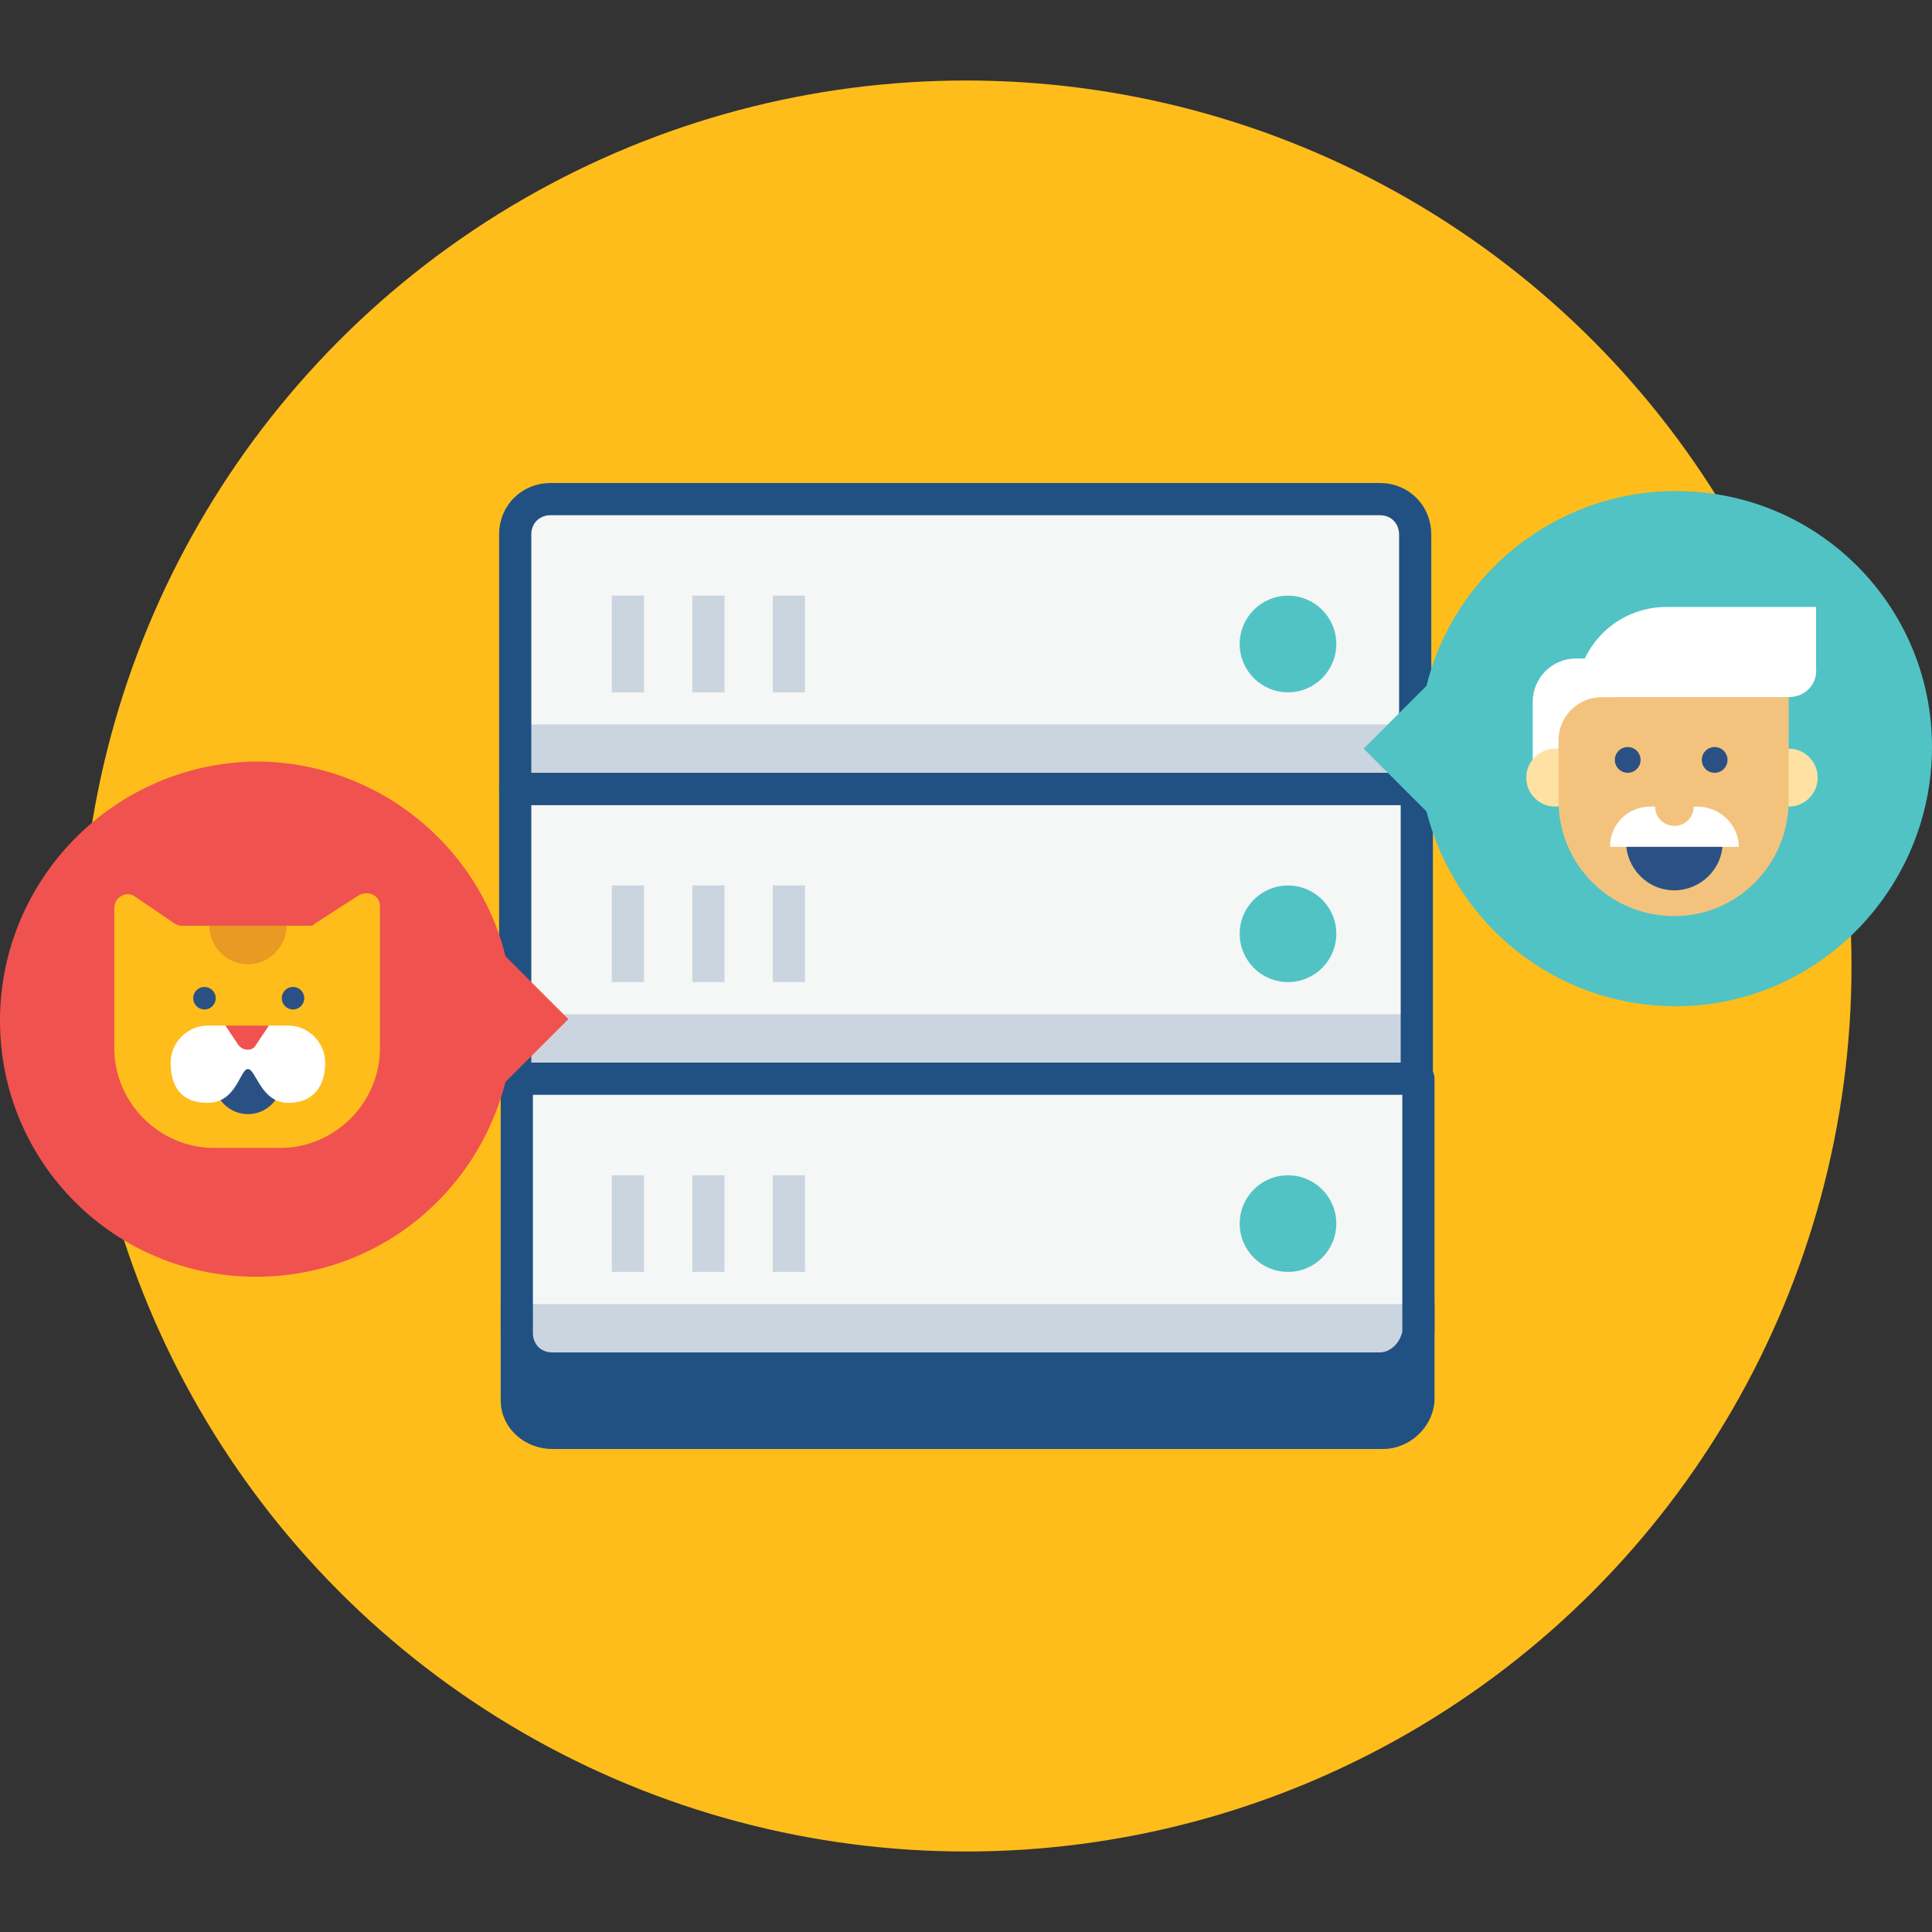 <?xml version="1.0" encoding="utf-8"?>
<!-- Generator: Adobe Illustrator 19.0.1, SVG Export Plug-In . SVG Version: 6.00 Build 0)  -->
<!DOCTYPE svg PUBLIC "-//W3C//DTD SVG 1.0//EN" "http://www.w3.org/TR/2001/REC-SVG-20010904/DTD/svg10.dtd">
<svg version="1.0" id="Layer_1" xmlns="http://www.w3.org/2000/svg" xmlns:xlink="http://www.w3.org/1999/xlink" x="0px" y="0px"
	 viewBox="-67 89 120 120" enable-background="new -67 89 120 120" xml:space="preserve">
<rect x="-67" y="89" width="120" height="120" fill="#333333" stroke="none"/>
<g display="none">
	<circle display="inline" fill="#51C3C4" cx="-7" cy="149" r="55"/>
	<g display="inline">
		<g>
			<path id="XMLID_1_" fill="#DCE1E5" stroke="#205182" stroke-width="2" stroke-miterlimit="10" d="M27.3,175.7h-68.6
				c-1.8,0-3.2-1.4-3.2-3.2v-47c0-1.8,1.4-3.2,3.2-3.2h68.6c1.8,0,3.2,1.4,3.2,3.2v47C30.5,174.3,29.1,175.7,27.3,175.7z"/>
			<path id="XMLID_214_" fill="#3773B1" stroke="#205182" stroke-width="2" stroke-miterlimit="10" d="M30.5,130.2h-75v-4.8
				c0-1.8,1.4-3.2,3.2-3.2h68.6c1.8,0,3.2,1.4,3.2,3.2V130.2z"/>
			<g id="XMLID_311_">
				<circle id="XMLID_253_" fill="#F0524F" cx="-40.1" cy="126.3" r="0.6"/>
				<circle id="XMLID_293_" fill="#FEBD1B" cx="-37.9" cy="126.3" r="0.6"/>
				<circle id="XMLID_310_" fill="#51C3C4" cx="-35.8" cy="126.3" r="0.6"/>
			</g>
			<rect id="XMLID_252_" x="-44.5" y="128.7" opacity="0.2" fill="#205182" enable-background="new    " width="75" height="4.8"/>
		</g>
		<path fill="#FFFFFF" d="M16.4,169.3h-46.8c-0.6,0-1.1-0.5-1.1-1.1v-30.7c0-0.6,0.5-1.1,1.1-1.1h46.7c0.6,0,1.1,0.5,1.1,1.1v30.6
			C17.5,168.8,17,169.3,16.4,169.3z"/>
		<path opacity="0.2" fill="#3773B1" enable-background="new    " d="M13.2,148.2h-40.4c-0.2,0-0.4-0.2-0.4-0.4v-5.3
			c0-0.2,0.2-0.4,0.4-0.4h40.5c0.2,0,0.4,0.2,0.4,0.4v5.3C13.6,148.1,13.5,148.2,13.2,148.2z"/>
		<path opacity="0.2" fill="#3773B1" enable-background="new    " d="M13.2,156.6h-40.4c-0.2,0-0.4-0.2-0.4-0.4v-5.3
			c0-0.2,0.2-0.4,0.4-0.4h40.5c0.2,0,0.4,0.2,0.4,0.4v5.3C13.6,156.4,13.5,156.6,13.2,156.6z"/>
		<path fill="#51C3C4" d="M4,165.5h-22c-0.2,0-0.4-0.2-0.4-0.4v-5.3c0-0.2,0.2-0.4,0.4-0.4H4c0.2,0,0.4,0.2,0.4,0.4v5.3
			C4.4,165.4,4.2,165.5,4,165.5z"/>
	</g>
	<g display="inline">
		<g>
			<path fill="#F0524F" d="M-22.9,104.9c0,7.5,5.1,13.7,12.1,15.5l3.9,3.9l3.9-3.9c6.9-1.7,12.1-8,12.1-15.5C8.9,96.1,1.8,89-7,89
				S-22.9,96.1-22.9,104.9z"/>
		</g>
		<g>
			<g>
				<path fill="#E99A23" d="M1.7,108.2h-17.4c-1.2,0-2.1-1-2.1-2.1l0,0c0-1.2,1-2.1,2.1-2.1H1.7c1.2,0,2.1,1,2.1,2.1l0,0
					C3.8,107.3,2.9,108.2,1.7,108.2z"/>
				<path fill="#FEBD1B" d="M1.1,113h-16.2c-0.4,0-0.8-0.4-0.8-0.8v-8.1c0-4.9,4-8.9,8.9-8.9l0,0c4.9,0,8.9,4,8.9,8.9v8.1
					C1.9,112.7,1.5,113,1.1,113z"/>
				<path fill="#E99A23" d="M0.4,115h-14.8c-0.5,0-0.8-0.4-0.8-0.8V113H1.3v1.2C1.2,114.7,0.9,115,0.4,115z"/>
				<g>
					<circle fill="#FFFFFF" cx="-11.1" cy="103.1" r="2.5"/>
					<circle fill="#2B5184" cx="-11.1" cy="103.1" r="0.8"/>
					<circle fill="#FFFFFF" cx="-2.9" cy="103.1" r="2.5"/>
					<circle fill="#2B5184" cx="-2.9" cy="103.1" r="0.8"/>
					<path fill="#E99A23" d="M-6.3,107.7h-1.4c-0.7,0-1-0.7-0.7-1.3l0.7-1c0.3-0.5,1-0.5,1.4,0l0.7,1
						C-5.3,106.9-5.7,107.7-6.3,107.7z"/>
					<path fill="#2B5184" d="M-7,111.3c1.2,0,2.2-0.8,2.4-2c0.1-0.3-0.1-0.5-0.4-0.5h-4c-0.3,0-0.5,0.2-0.4,0.5
						C-9.2,110.5-8.2,111.3-7,111.3z"/>
				</g>
				<path fill="#E99A23" d="M-7,100.2c1.1,0,2-0.9,2-2v-2.7c-0.6-0.1-1.3-0.2-2-0.2s-1.3,0.1-2,0.2v2.8C-9,99.3-8.1,100.2-7,100.2z"
					/>
			</g>
		</g>
	</g>
</g>
<g>
	<circle fill="#FEBD1B" cx="-7" cy="149" r="55"/>
	<path id="XMLID_672_" fill="#205182" stroke="#205182" stroke-width="2" stroke-linejoin="round" stroke-miterlimit="10" d="
		M18.9,178h-51.6c-1.2,0-2.2-0.9-2.2-2v-6h56v6C21,177.1,20,178,18.9,178z"/>
	
		<rect id="XMLID_596_" x="-35" y="138" fill="#F5F6F6" stroke="#205182" stroke-width="2" stroke-linejoin="round" stroke-miterlimit="10" width="56" height="18"/>
	<path id="XMLID_612_" fill="#F5F6F6" stroke="#205182" stroke-width="2" stroke-linejoin="round" stroke-miterlimit="10" d="
		M18.7,174h-51.4c-1.3,0-2.2-1-2.2-2.2V156h56v15.8C20.9,173,19.9,174,18.7,174z"/>
	<path id="XMLID_356_" fill="#F5F6F6" stroke="#205182" stroke-width="2" stroke-linejoin="round" stroke-miterlimit="10" d="
		M20.9,138H-35v-15.8c0-1.3,1-2.2,2.2-2.2h51.5c1.3,0,2.2,1,2.2,2.2L20.9,138L20.9,138z"/>
	<rect id="XMLID_468_" x="-35" y="134" opacity="0.2" fill="#205182" enable-background="new    " width="56" height="4"/>
	<g id="XMLID_92_">
		<circle id="XMLID_499_" fill="#51C3C4" cx="13" cy="129" r="3"/>
		<g id="XMLID_752_">
			
				<line id="XMLID_538_" opacity="0.2" fill="none" stroke="#205182" stroke-width="2" stroke-linejoin="round" stroke-miterlimit="10" enable-background="new    " x1="-28" y1="126" x2="-28" y2="132"/>
			
				<line id="XMLID_750_" opacity="0.2" fill="none" stroke="#205182" stroke-width="2" stroke-linejoin="round" stroke-miterlimit="10" enable-background="new    " x1="-23" y1="126" x2="-23" y2="132"/>
			
				<line id="XMLID_751_" opacity="0.2" fill="none" stroke="#205182" stroke-width="2" stroke-linejoin="round" stroke-miterlimit="10" enable-background="new    " x1="-18" y1="126" x2="-18" y2="132"/>
		</g>
	</g>
	<rect id="XMLID_8_" x="-35" y="152" opacity="0.2" fill="#205182" enable-background="new    " width="56" height="4"/>
	<g id="XMLID_2_">
		<circle id="XMLID_7_" fill="#51C3C4" cx="13" cy="147" r="3"/>
		<g id="XMLID_3_">
			
				<line id="XMLID_6_" opacity="0.2" fill="none" stroke="#205182" stroke-width="2" stroke-linejoin="round" stroke-miterlimit="10" enable-background="new    " x1="-28" y1="144" x2="-28" y2="150"/>
			
				<line id="XMLID_5_" opacity="0.2" fill="none" stroke="#205182" stroke-width="2" stroke-linejoin="round" stroke-miterlimit="10" enable-background="new    " x1="-23" y1="144" x2="-23" y2="150"/>
			
				<line id="XMLID_4_" opacity="0.2" fill="none" stroke="#205182" stroke-width="2" stroke-linejoin="round" stroke-miterlimit="10" enable-background="new    " x1="-18" y1="144" x2="-18" y2="150"/>
		</g>
	</g>
	<rect id="XMLID_15_" x="-35" y="170" opacity="0.2" fill="#205182" enable-background="new    " width="56" height="4"/>
	<g id="XMLID_9_">
		<circle id="XMLID_14_" fill="#51C3C4" cx="13" cy="165" r="3"/>
		<g id="XMLID_10_">
			
				<line id="XMLID_13_" opacity="0.2" fill="none" stroke="#205182" stroke-width="2" stroke-linejoin="round" stroke-miterlimit="10" enable-background="new    " x1="-28" y1="162" x2="-28" y2="168"/>
			
				<line id="XMLID_12_" opacity="0.2" fill="none" stroke="#205182" stroke-width="2" stroke-linejoin="round" stroke-miterlimit="10" enable-background="new    " x1="-23" y1="162" x2="-23" y2="168"/>
			
				<line id="XMLID_11_" opacity="0.2" fill="none" stroke="#205182" stroke-width="2" stroke-linejoin="round" stroke-miterlimit="10" enable-background="new    " x1="-18" y1="162" x2="-18" y2="168"/>
		</g>
	</g>
	<g>
		<g>
			<path fill="#51C3C4" d="M37.1,151.5c-7.5,0-13.7-5.1-15.5-12.1l-3.9-3.9l3.9-3.9c1.7-6.9,8-12.1,15.5-12.1
				c8.8,0,15.9,7.1,15.9,15.9S45.9,151.5,37.1,151.5z"/>
		</g>
		<g>
			<path fill="#FFFFFF" d="M33.4,137.6h-5.2v-5c0-1.5,1.2-2.7,2.7-2.7h2.4L33.4,137.6L33.4,137.6z"/>
			<circle fill="#FFE1A4" cx="29.6" cy="137.3" r="1.8"/>
			<circle fill="#FFE1A4" cx="44.1" cy="137.3" r="1.8"/>
			<path fill="#F3C37D" d="M37,145.9L37,145.9c-4,0-7.2-3.2-7.2-7.2V135c0-1.5,1.2-2.7,2.7-2.7h11.6v6.4
				C44.1,142.7,40.9,145.9,37,145.9z"/>
			<circle fill="#2B5184" cx="34.1" cy="136.2" r="0.8"/>
			<circle fill="#2B5184" cx="39.5" cy="136.2" r="0.8"/>
			<g>
				<path fill="#2B5184" d="M37,144.3c1.6,0,3-1.3,3-3h-6C34,142.9,35.3,144.3,37,144.3z"/>
			</g>
			<path fill="#FFFFFF" d="M41,141.6h-8l0,0c0-1.4,1.1-2.5,2.5-2.5h2.9C39.8,139.1,41,140.2,41,141.6L41,141.6z"/>
			<circle fill="#F3C37D" cx="37" cy="139.1" r="1.2"/>
			<path fill="#FFFFFF" d="M44.1,132.3H30.9l0,0c0-3.1,2.5-5.6,5.6-5.6h9.3v3.8C45.9,131.5,45.1,132.3,44.1,132.3z"/>
		</g>
	</g>
	<g>
		<g>
			<path fill="#F0524F" d="M-51.1,168.3c7.5,0,13.7-5.1,15.5-12.1l3.9-3.9l-3.9-3.9c-1.7-6.9-8-12.1-15.5-12.1
				c-8.8,0.1-15.9,7.3-15.9,16.1C-67,161.2-59.9,168.3-51.1,168.3z"/>
		</g>
		<g>
			<path fill="#FEBD1B" d="M-47.9,146.5h-7.7c-0.2,0-0.3,0-0.5-0.1l-2.5-1.7c-0.5-0.4-1.3,0-1.3,0.7v8.7c0,3.4,2.8,6.2,6.2,6.2h4.1
				c3.4,0,6.2-2.8,6.2-6.2v-8.8c0-0.7-0.7-1-1.3-0.7l-2.8,1.8C-47.5,146.5-47.7,146.5-47.9,146.5z"/>
			<circle fill="#2B5184" cx="-54.3" cy="151" r="0.7"/>
			<circle fill="#2B5184" cx="-48.8" cy="151" r="0.7"/>
			<circle fill="#2B5184" cx="-51.6" cy="156.1" r="2.1"/>
			<path fill="#FFFFFF" d="M-51.6,152.7h-2.5c-1.2,0-2.3,1-2.3,2.3l0,0c0,1.3,0.5,2.5,2.3,2.5c1.8,0,2-2.1,2.5-2.1s0.8,2.1,2.5,2.1
				c1.7,0,2.3-1.2,2.3-2.5l0,0c0-1.2-1-2.3-2.3-2.3H-51.6z"/>
			<path fill="#F0524F" d="M-53,152.7l0.8,1.2c0.3,0.4,0.9,0.4,1.1,0l0.8-1.2H-53z"/>
			<path fill="#E99A23" d="M-51.6,148.9c1.3,0,2.4-1.1,2.4-2.4H-54C-54,147.8-52.9,148.9-51.6,148.9z"/>
		</g>
	</g>
</g>
</svg>
